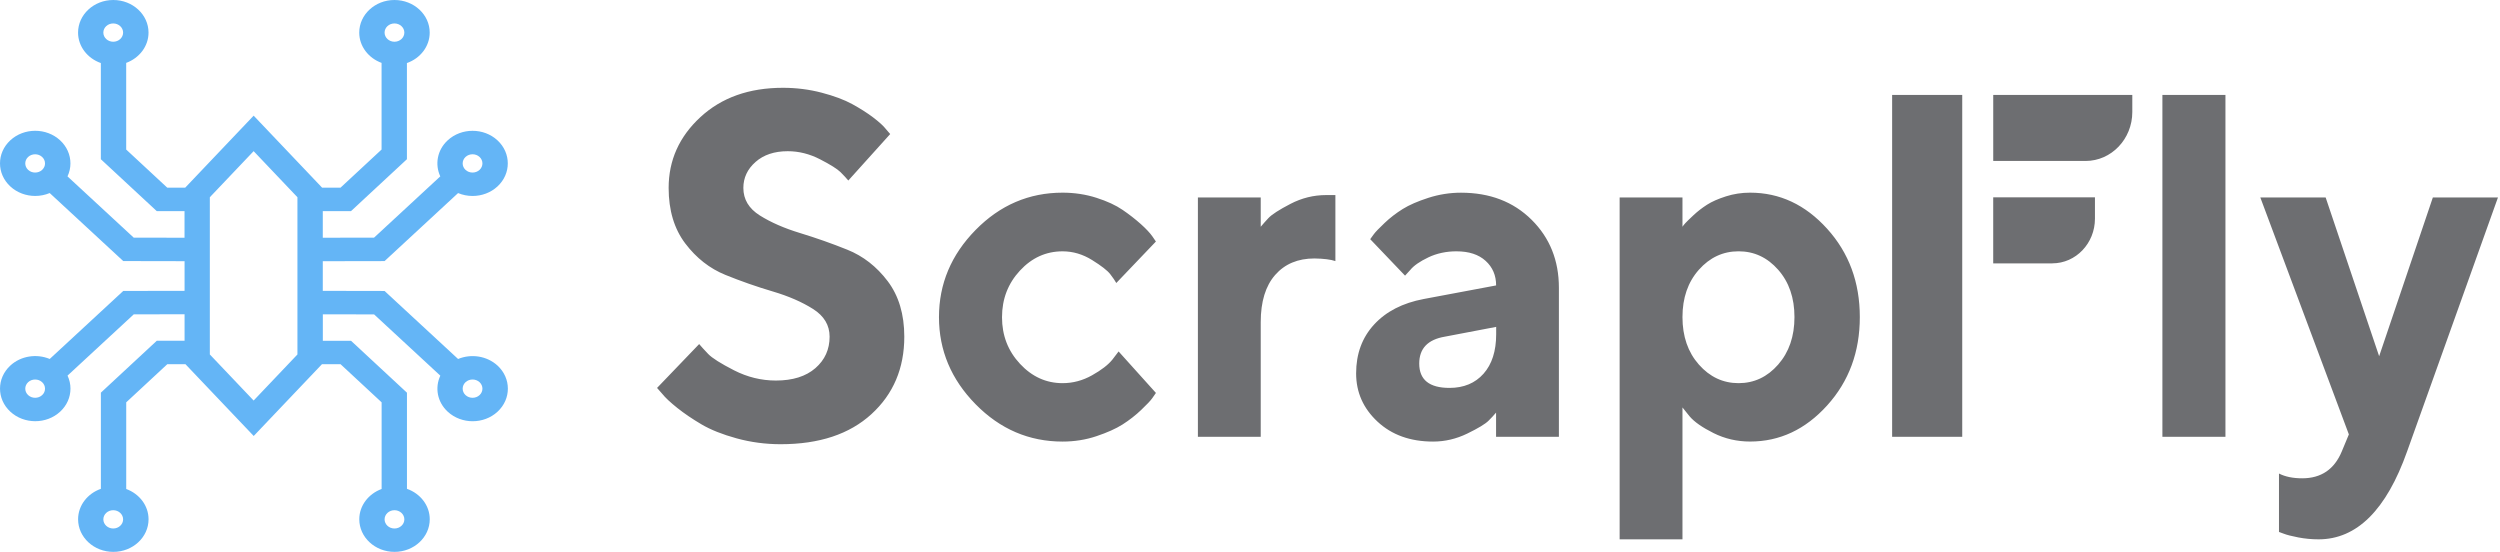 <svg xmlns="http://www.w3.org/2000/svg" width="906" height="200" fill="none" viewBox="0 0 906 200"><g clip-path="url(#clip0_2861_8)"><path fill="#6D6E71" d="M294.662 111.985C290.67 109.451 285.802 107.33 280.06 105.63C274.169 103.884 268.439 101.879 262.902 99.629C257.211 97.323 252.355 93.522 248.343 88.23C244.332 82.927 242.315 76.226 242.315 68.101C242.315 58.083 246.151 49.527 253.828 42.444C261.497 35.36 271.468 31.818 283.739 31.818C288.574 31.818 293.254 32.404 297.768 33.589C302.281 34.773 305.977 36.153 308.867 37.738C311.759 39.324 314.286 40.93 316.459 42.577C318.632 44.226 320.185 45.645 321.118 46.85L322.603 48.58L307.423 65.424C306.765 64.612 305.84 63.623 304.66 62.439C303.481 61.254 300.992 59.689 297.197 57.733C293.403 55.777 289.498 54.798 285.478 54.798C280.641 54.798 276.747 56.097 273.806 58.692C270.867 61.286 269.392 64.426 269.392 68.112C269.392 72.262 271.389 75.586 275.37 78.089C279.362 80.591 284.2 82.71 289.893 84.441C295.765 86.23 301.492 88.249 307.048 90.486C312.801 92.792 317.677 96.592 321.689 101.883C325.7 107.186 327.717 113.889 327.717 122.012C327.717 133.471 323.744 142.83 315.8 150.089C307.855 157.348 296.893 160.983 282.921 160.983C277.458 160.986 272.043 160.267 266.955 158.862C261.813 157.451 257.574 155.763 254.251 153.806C250.928 151.85 247.998 149.863 245.462 147.845C242.935 145.827 241.116 144.129 240.016 142.748L238.117 140.586L253.376 124.689C254.144 125.606 255.236 126.8 256.641 128.273C258.046 129.745 261.163 131.712 266 134.192C270.837 136.663 275.902 137.909 281.181 137.909C287.287 137.909 292.055 136.406 295.496 133.42C298.937 130.424 300.649 126.624 300.649 122.012C300.649 117.853 298.652 114.516 294.662 111.983V111.985ZM353.555 83.339C362.415 74.32 372.915 69.821 385.076 69.821C389.365 69.821 393.453 70.438 397.327 71.674C401.202 72.909 404.387 74.382 406.854 76.08C409.212 77.688 411.417 79.404 413.453 81.218C415.379 82.948 416.776 84.451 417.659 85.718L418.899 87.53L404.544 102.562C404.102 101.759 403.375 100.688 402.362 99.371C401.339 98.042 399.146 96.333 395.764 94.233C392.383 92.132 388.824 91.082 385.076 91.082C379.078 91.082 373.928 93.419 369.612 98.083C365.296 102.748 363.131 108.38 363.131 114.97C363.131 121.57 365.304 127.191 369.65 131.854C373.997 136.52 379.139 138.856 385.076 138.856C388.813 138.856 392.383 137.909 395.764 136.004C399.146 134.11 401.613 132.204 403.147 130.3L405.38 127.365L418.908 142.398C418.575 142.862 418.123 143.51 417.552 144.344C416.973 145.177 415.634 146.589 413.551 148.576C411.551 150.488 409.284 152.253 406.785 153.847C404.368 155.371 401.221 156.782 397.338 158.079C393.513 159.368 389.326 160.033 385.087 160.026C372.935 160.026 362.423 155.515 353.566 146.506C344.706 137.486 340.283 126.963 340.283 114.929C340.283 102.882 344.706 92.348 353.555 83.339ZM483.945 94.613C482.244 94.038 479.708 93.718 476.355 93.666C470.358 93.666 465.619 95.654 462.129 99.629C458.638 103.603 456.888 109.306 456.888 116.741V158.295H434.117V71.551H456.888V82.176C457.782 81.108 458.716 80.058 459.69 79.026C460.9 77.729 463.555 76.019 467.655 73.888C471.754 71.756 476.062 70.695 480.564 70.695H483.945V94.613ZM542.212 149.482C541.351 150.504 540.43 151.501 539.449 152.468C538.269 153.651 535.693 155.206 531.731 157.132C527.769 159.057 523.65 160.026 519.353 160.026C511.105 160.026 504.389 157.616 499.217 152.807C494.047 148 491.46 142.171 491.46 135.315C491.46 128.23 493.633 122.321 497.979 117.604C502.325 112.879 508.323 109.801 515.962 108.359L542.193 103.438C542.193 99.813 540.925 96.838 538.398 94.542C535.871 92.235 532.351 91.082 527.837 91.082C524.187 91.062 520.616 91.831 517.603 93.286C514.527 94.757 512.354 96.262 511.084 97.826L509.187 99.895L496.563 86.676C496.898 86.212 497.35 85.594 497.919 84.812C498.5 84.03 499.787 82.701 501.793 80.797C503.724 78.955 505.922 77.26 508.351 75.741C510.721 74.269 513.827 72.919 517.671 71.685C521.516 70.448 525.458 69.832 529.47 69.832C539.921 69.832 548.446 73.104 555.042 79.633C561.641 86.171 564.945 94.388 564.945 104.303V158.306H542.174V149.482H542.212ZM537.63 135.438C540.678 132.009 542.212 127.242 542.212 121.136V118.459L523.65 122.001C517.435 123.041 514.329 126.295 514.329 131.762C514.329 137.632 517.987 140.576 525.302 140.576C530.463 140.576 534.584 138.865 537.63 135.438ZM620.985 156.947C616.883 154.897 613.983 152.87 612.284 150.851L609.727 147.659V195.444H586.956V71.55H609.727V82.176C609.944 81.836 610.287 81.394 610.759 80.879C611.231 80.363 612.213 79.395 613.728 77.985C615.191 76.613 616.834 75.341 618.634 74.186C620.395 73.065 622.675 72.054 625.488 71.159C628.234 70.274 631.219 69.817 634.238 69.821C644.964 69.821 654.276 74.185 662.161 82.907C670.056 91.638 673.998 102.304 673.998 114.918C673.998 127.53 670.056 138.197 662.161 146.929C654.265 155.659 644.955 160.015 634.238 160.015C629.499 160.015 625.084 158.995 620.985 156.947ZM615.665 97.765C611.703 102.233 609.727 107.947 609.727 114.916C609.727 121.888 611.703 127.623 615.665 132.113C619.627 136.601 624.426 138.856 630.059 138.856C635.692 138.856 640.48 136.612 644.414 132.113C648.347 127.613 650.314 121.888 650.314 114.916C650.314 107.947 648.347 102.233 644.414 97.765C640.48 93.295 635.692 91.071 630.059 91.071C624.426 91.071 619.627 93.306 615.665 97.765ZM806.501 158.295H783.653V34.392H806.501V158.295ZM851.228 157.43L819.136 71.551H842.813L862.201 129.097L881.668 71.55H905.265L872.347 163.565C864.816 184.818 854.109 195.454 840.256 195.454C837.778 195.454 835.33 195.227 832.913 194.765C830.493 194.301 828.704 193.838 827.554 193.385L825.902 192.777V171.609C828.153 172.762 830.965 173.338 834.318 173.338C841.191 173.338 845.979 170.085 848.673 163.577L851.228 157.43ZM743.744 95.438C752.289 95.438 759.211 88.189 759.211 79.241V71.509H722.34V95.448H743.744V95.438ZM711.112 85.718V34.394H685.707V158.297H711.112V85.718ZM722.348 34.394V58.332H755.807C765.168 58.332 772.747 50.382 772.747 40.591V34.403H722.348V34.392V34.394Z"/><path fill="#64B5F6" d="M166.008 130.095L139.365 105.448L116.978 105.406V94.661L139.363 94.62L166.006 69.971C167.672 70.662 169.466 71.021 171.257 71.021C174.526 71.021 177.795 69.87 180.288 67.564C185.269 62.958 185.269 55.468 180.288 50.862C175.311 46.256 167.213 46.256 162.234 50.862C158.427 54.385 157.543 59.6 159.561 63.915L135.555 86.121L116.978 86.154V76.517H127.197L147.469 57.699V22.849C152.285 21.158 155.724 16.852 155.724 11.812C155.724 5.297 149.996 0 142.956 0C135.915 0 130.188 5.298 130.188 11.812C130.188 16.792 133.547 21.058 138.281 22.791V54.194L123.39 68.021H116.742L91.924 41.915L67.109 68.021H60.624L45.732 54.194V22.791C50.458 21.058 53.826 16.792 53.826 11.812C53.826 5.297 48.099 0 41.058 0C34.015 0 28.29 5.298 28.29 11.812C28.29 16.859 31.729 21.158 36.547 22.849V57.702L56.816 76.518H66.873V86.154L48.459 86.123L24.463 63.923C25.173 62.402 25.531 60.81 25.525 59.209C25.525 56.051 24.193 53.086 21.788 50.853C16.809 46.247 8.713 46.247 3.734 50.853C-1.245 55.459 -1.245 62.949 3.734 67.555C6.218 69.855 9.496 71.012 12.765 71.012C14.557 71.012 16.348 70.654 18.015 69.962L44.664 94.611L66.888 94.653V105.398L44.664 105.439L18.021 130.088C13.319 128.13 7.602 128.921 3.738 132.486C-1.24 137.092 -1.24 144.582 3.738 149.188C6.223 151.486 9.5 152.644 12.77 152.644C16.039 152.644 19.308 151.495 21.801 149.188C24.214 146.956 25.538 143.991 25.538 140.833C25.544 139.232 25.185 137.64 24.476 136.118L48.474 113.92L66.888 113.886V123.482H56.827L36.557 142.3V177.152C31.741 178.842 28.301 183.148 28.301 188.188C28.301 194.702 34.028 200 41.069 200C48.111 200 53.837 194.702 53.837 188.188C53.837 183.208 50.48 178.942 45.743 177.209V145.806L60.637 131.979H67.201L91.944 158L116.688 131.977H123.405L138.299 145.805V177.208C133.571 178.941 130.203 183.206 130.203 188.186C130.203 194.7 135.93 199.998 142.973 199.998C150.013 199.998 155.741 194.7 155.741 188.186C155.741 183.139 152.3 178.841 147.482 177.15V142.315L127.217 123.5H116.995V113.905L135.572 113.938L159.576 136.145C157.551 140.459 158.435 145.674 162.252 149.197C164.74 151.497 168.016 152.655 171.283 152.655C174.554 152.655 177.821 151.505 180.314 149.197C185.295 144.591 185.295 137.103 180.314 132.497C176.427 128.932 170.708 128.139 166.006 130.097L166.008 130.095ZM168.717 56.876C170.114 55.585 172.392 55.585 173.788 56.876C175.183 58.168 175.183 60.274 173.788 61.567C172.392 62.858 170.114 62.858 168.717 61.567C167.323 60.274 167.323 58.168 168.717 56.876ZM142.956 8.497C144.929 8.497 146.538 9.988 146.538 11.812C146.538 13.636 144.929 15.127 142.956 15.127C140.982 15.127 139.373 13.636 139.373 11.812C139.373 9.979 140.982 8.497 142.956 8.497ZM41.032 8.497C43.006 8.497 44.617 9.988 44.617 11.812C44.617 13.636 43.006 15.127 41.034 15.127C39.061 15.127 37.45 13.636 37.45 11.812C37.45 9.979 39.061 8.497 41.032 8.497ZM15.271 61.567C13.877 62.858 11.596 62.858 10.202 61.567C8.808 60.274 8.808 58.168 10.202 56.876C10.903 56.227 11.822 55.911 12.733 55.911C13.651 55.911 14.569 56.235 15.262 56.876C15.938 57.502 16.316 58.335 16.316 59.217C16.341 60.059 15.974 60.886 15.271 61.567ZM15.271 143.191C13.877 144.482 11.596 144.482 10.202 143.191C8.808 141.898 8.808 139.792 10.202 138.5C10.903 137.852 11.822 137.535 12.733 137.535C13.651 137.535 14.569 137.859 15.262 138.5C15.938 139.126 16.316 139.959 16.316 140.841C16.324 141.732 15.947 142.567 15.271 143.191ZM41.034 191.529C39.061 191.529 37.45 190.038 37.45 188.214C37.45 186.389 39.061 184.898 41.032 184.898C43.006 184.898 44.617 186.389 44.617 188.214C44.617 190.038 43.014 191.529 41.034 191.529ZM142.956 191.529C140.982 191.529 139.373 190.038 139.373 188.214C139.373 186.389 140.982 184.898 142.956 184.898C144.929 184.898 146.538 186.389 146.538 188.214C146.538 190.038 144.938 191.529 142.956 191.529ZM76.044 128.455V71.479L91.918 54.777L107.792 71.479V128.455L91.918 145.156L76.044 128.455ZM173.788 143.191C172.392 144.482 170.114 144.482 168.717 143.191C167.323 141.898 167.323 139.792 168.717 138.5C170.114 137.209 172.392 137.209 173.788 138.5C175.183 139.792 175.183 141.898 173.788 143.191Z"/></g><defs><clipPath id="clip0_2861_8"><rect width="905.263" height="200" fill="#fff"/></clipPath></defs></svg>